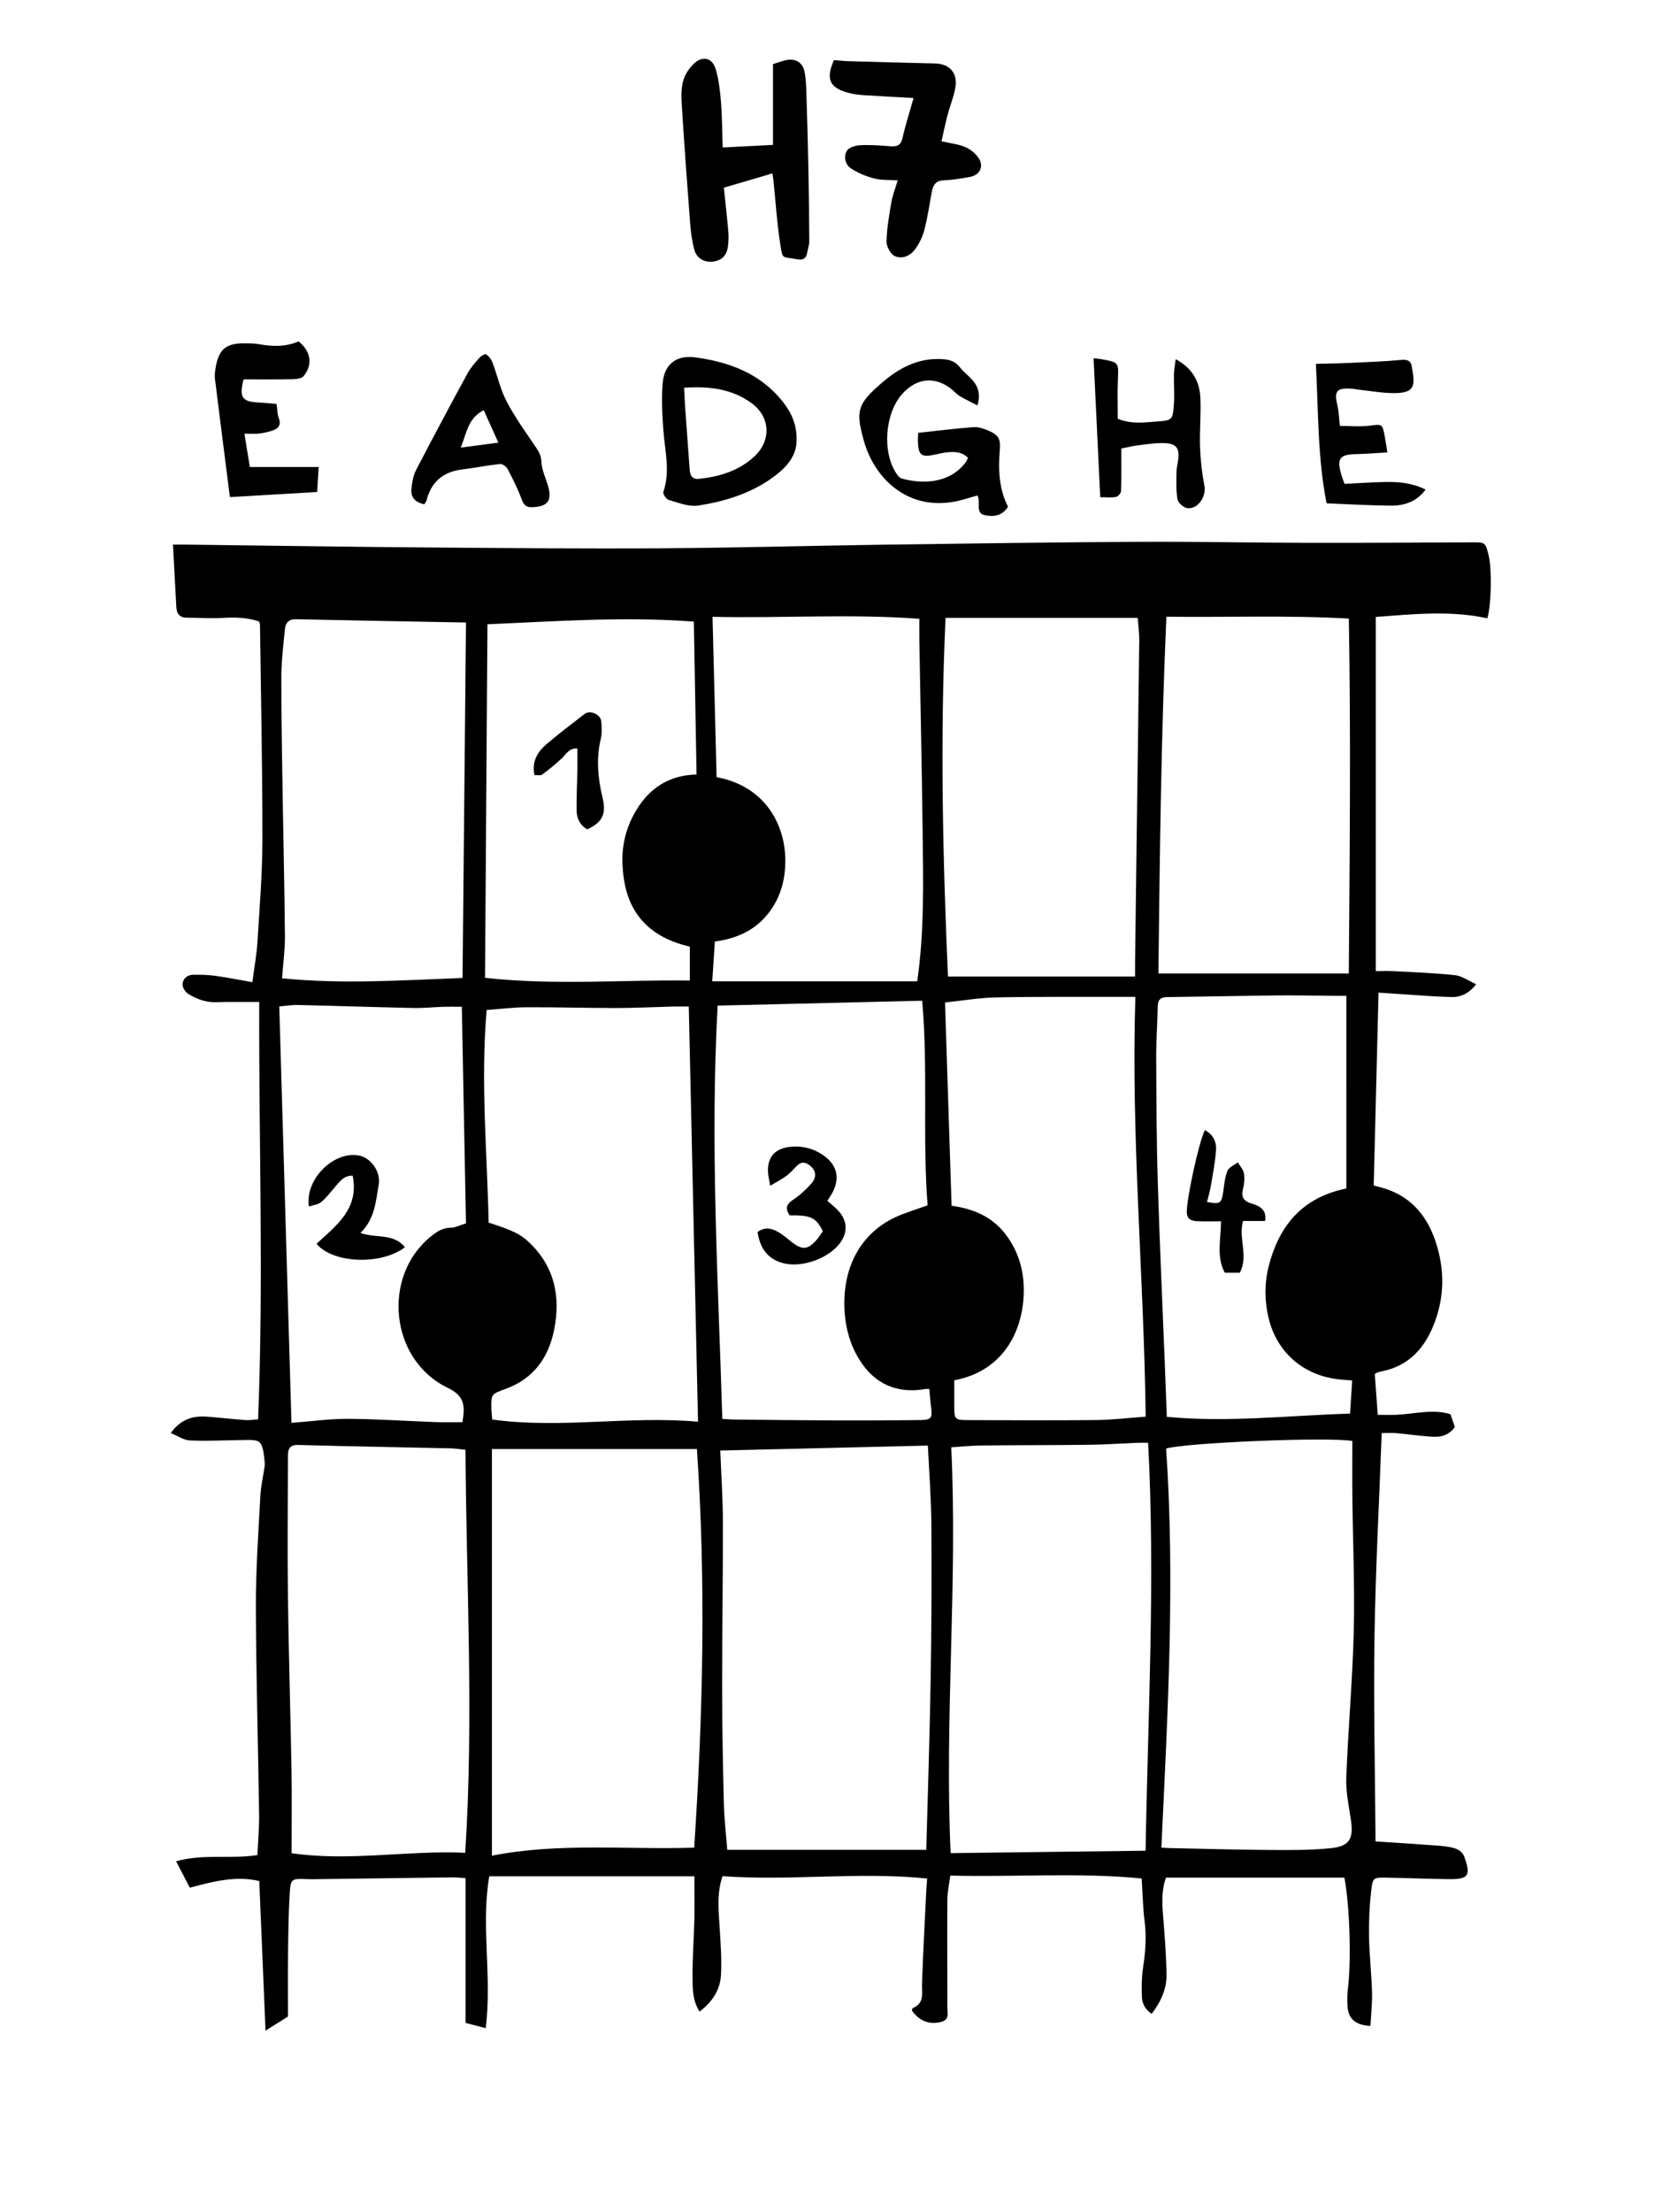 <?xml version="1.0" encoding="iso-8859-1"?>
<!-- Generator: Adobe Illustrator 16.0.0, SVG Export Plug-In . SVG Version: 6.00 Build 0)  -->
<!DOCTYPE svg PUBLIC "-//W3C//DTD SVG 1.1//EN" "http://www.w3.org/Graphics/SVG/1.1/DTD/svg11.dtd">
<svg version="1.1" xmlns="http://www.w3.org/2000/svg" xmlns:xlink="http://www.w3.org/1999/xlink" x="0px" y="0px"
	 width="176.305px" height="235.5px" viewBox="0 0 176.305 235.5" style="enable-background:new 0 0 176.305 235.5;"
	 xml:space="preserve">
<g id="H7">
	<g id="H7_1_">
		<path style="fill:none;" d="M176.305,235.5c-58.768,0-117.536,0-176.304,0C0,155.377,0,75.253,0-4.87
			c58.768,0,117.535,0,176.303,0C176.303,75.253,176.303,155.377,176.305,235.5z M146.854,105.668
			c0.791,0.051,1.342,0.089,1.893,0.124c1.957,0.123,3.91,0.296,5.867,0.347c0.973,0.026,1.859-0.354,2.643-1.366
			c-0.818-0.366-1.504-0.881-2.236-0.96c-2.182-0.238-4.383-0.313-6.576-0.433c-0.654-0.036-1.311-0.005-1.881-0.005
			c0-12.702,0-25.167,0-37.699c3.967-0.301,7.943-0.713,11.885,0.144c0.432-1.476,0.49-5.279,0.139-6.689
			c-0.352-1.42-0.352-1.402-1.863-1.396c-5.857,0.026-11.715,0.064-17.57,0.052c-5.898-0.012-11.799-0.141-17.697-0.109
			c-9.027,0.049-18.057,0.175-27.084,0.301c-7.943,0.11-15.885,0.338-23.828,0.386c-8.505,0.051-17.013-0.021-25.52-0.09
			c-8.426-0.068-16.852-0.198-25.277-0.301c-0.38-0.004-0.759,0-1.32,0c0.125,2.359,0.235,4.514,0.357,6.668
			c0.039,0.688,0.352,1.113,1.115,1.113c1.277,0,2.559,0.1,3.83,0.023c1.335-0.08,2.631-0.045,3.888,0.388
			c0.036,0.173,0.08,0.289,0.082,0.406c0.097,7.583,0.262,15.167,0.255,22.751c-0.003,3.645-0.301,7.291-0.526,10.933
			c-0.085,1.381-0.343,2.752-0.544,4.3c-1.407-0.247-2.655-0.5-3.914-0.672c-0.788-0.107-1.593-0.129-2.39-0.118
			c-0.638,0.008-1.111,0.419-1.129,1.03c-0.011,0.339,0.3,0.823,0.606,1.009c0.603,0.364,1.284,0.673,1.971,0.803
			c0.735,0.14,1.516,0.051,2.276,0.054c1.028,0.004,2.055,0.001,3.309,0.001c-0.043,14.929,0.477,29.635-0.118,44.428
			c-0.547,0.036-0.942,0.11-1.328,0.081c-1.359-0.103-2.714-0.254-4.072-0.361c-1.517-0.121-2.837,0.243-3.903,1.744
			c0.749,0.301,1.385,0.756,2.04,0.785c1.831,0.079,3.668-0.019,5.503-0.043c1.934-0.025,2.223-0.168,2.451,2.248
			c0.019,0.199,0.026,0.405-0.002,0.602c-0.147,1.029-0.394,2.054-0.448,3.088c-0.203,3.925-0.489,7.854-0.478,11.781
			c0.021,7.381,0.241,14.762,0.344,22.144c0.02,1.43-0.116,2.86-0.182,4.32c-2.89,0.443-5.769-0.166-8.659,0.661
			c0.503,0.966,0.956,1.838,1.46,2.809c2.444-0.646,4.881-1.305,7.398-0.71c0.221,5.273,0.438,10.467,0.667,15.924
			c0.958-0.598,1.741-1.089,2.392-1.495c0-2.337-0.021-4.501,0.006-6.664c0.027-2.126,0.049-4.253,0.175-6.375
			c0.097-1.636,0.202-1.66,1.778-1.594c0.36,0.017,0.723,0.013,1.083,0.008c4.814-0.066,9.627-0.136,14.441-0.195
			c0.464-0.006,0.93,0.053,1.436,0.083c0,5.194,0,10.243,0,15.405c0.703,0.188,1.364,0.364,2.142,0.571
			c0.701-5.502-0.526-10.848,0.381-16.172c7.26,0,14.493,0,21.857,0c0,1.588,0.028,3.105-0.007,4.62
			c-0.048,2.046-0.213,4.09-0.196,6.134c0.009,1.205-0.003,2.468,0.748,3.65c1.351-1.027,2.191-2.288,2.281-3.877
			c0.088-1.554-0.023-3.122-0.112-4.678c-0.112-1.947-0.389-3.896,0.277-5.863c7.283,0.528,14.523-0.492,21.804,0.252
			c-0.038,0.491-0.075,0.847-0.092,1.204c-0.161,3.322-0.347,6.644-0.458,9.968c-0.034,1.018,0.293,2.103-0.992,2.624
			c-0.045,0.017-0.046,0.143-0.082,0.269c0.736,1.001,1.681,1.506,2.984,1.227c0.545-0.117,0.857-0.337,0.816-0.957
			c-0.047-0.68-0.023-1.365-0.025-2.046c-0.005-3.368-0.028-6.737,0.002-10.105c0.008-0.818,0.199-1.638,0.312-2.499
			c6.893,0.183,13.652-0.354,20.381,0.311c0.105,1.603,0.133,3.088,0.316,4.556c0.209,1.655,0.09,3.27-0.162,4.907
			c-0.156,1.02-0.164,2.073-0.129,3.108c0.025,0.723,0.34,1.376,1.041,1.838c0.992-1.293,1.623-2.679,1.588-4.248
			c-0.045-2.08-0.201-4.16-0.373-6.236c-0.115-1.408-0.154-2.788,0.318-4.015c6.408,0,12.723,0,18.996,0
			c0.582,2.952,0.742,8.906,0.379,11.801c-0.074,0.593-0.072,1.203-0.047,1.802c0.059,1.397,0.812,2.099,2.445,2.179
			c0.062-1.189,0.203-2.382,0.17-3.572c-0.055-2.004-0.289-4.003-0.32-6.007c-0.025-1.637,0.053-3.287,0.246-4.912
			c0.154-1.29,0.264-1.309,1.537-1.29c2.205,0.032,4.41,0.132,6.615,0.159c2.219,0.029,2.488-0.343,1.736-2.425
			c-0.121-0.341-0.523-0.691-0.875-0.812c-0.594-0.206-1.248-0.279-1.883-0.327c-2.229-0.17-4.461-0.306-6.682-0.452
			c-0.049-7.33-0.221-14.533-0.111-21.732c0.109-7.197,0.498-14.392,0.77-21.735c0.455,0,1.006-0.038,1.553,0.007
			c1.314,0.113,2.623,0.316,3.939,0.384c0.904,0.046,1.742-0.229,2.297-1.04c-0.158-0.462-0.311-0.9-0.469-1.364
			c-1.891-0.573-3.793-0.032-5.701,0.064c-0.689,0.034-1.385,0.005-2.041,0.005c-0.119-1.597-0.219-2.985-0.318-4.346
			c0.127-0.072,0.189-0.12,0.26-0.145c0.15-0.053,0.305-0.104,0.461-0.135c2.738-0.531,4.443-2.285,5.475-4.752
			c1.275-3.052,1.299-6.176,0.209-9.277c-0.957-2.721-2.723-4.693-5.59-5.51c-0.258-0.073-0.518-0.139-0.928-0.247
			C146.512,119.396,146.68,112.63,146.854,105.668z M82.277,23.46c0.067,0.413,0.101,0.566,0.116,0.723
			c0.233,2.27,0.373,4.555,0.727,6.806c0.265,1.69,0.148,1.307,1.855,1.62c0.558,0.102,0.934-0.104,1.019-0.723
			c0.055-0.395,0.221-0.784,0.219-1.176c-0.012-2.561-0.044-5.121-0.095-7.681c-0.053-2.681-0.125-5.362-0.211-8.042
			c-0.025-0.797-0.046-1.609-0.21-2.384c-0.2-0.954-0.95-1.392-1.898-1.211c-0.462,0.088-0.907,0.268-1.453,0.435
			c0,2.91,0,5.779,0,8.598c-1.82,0.094-3.521,0.181-5.36,0.275c-0.058-1.711-0.056-3.274-0.181-4.828
			c-0.096-1.188-0.228-2.401-0.57-3.535c-0.361-1.201-1.424-1.427-2.333-0.543c-0.496,0.481-0.936,1.136-1.117,1.79
			c-0.217,0.787-0.217,1.663-0.164,2.492c0.27,4.241,0.573,8.479,0.9,12.717c0.072,0.953,0.202,1.918,0.456,2.836
			c0.245,0.885,1.109,1.336,1.976,1.224c0.897-0.115,1.439-0.606,1.581-1.548c0.083-0.55,0.098-1.122,0.05-1.676
			c-0.131-1.541-0.31-3.077-0.473-4.651C78.887,24.456,80.526,23.975,82.277,23.46z M95.629,24.204
			c-0.264,0.893-0.549,1.603-0.676,2.341c-0.236,1.37-0.476,2.754-0.514,4.137c-0.014,0.531,0.395,1.33,0.84,1.557
			c0.748,0.384,1.637,0.038,2.147-0.628c0.474-0.617,0.845-1.372,1.043-2.124c0.354-1.351,0.544-2.746,0.808-4.122
			c0.133-0.686,0.43-1.133,1.252-1.167c0.953-0.041,1.909-0.197,2.852-0.375c0.936-0.177,1.418-1.023,0.95-1.855
			c-0.305-0.542-0.886-1.035-1.46-1.292c-0.739-0.332-1.594-0.408-2.574-0.634c0.215-0.945,0.402-1.874,0.643-2.788
			c0.254-0.965,0.646-1.901,0.824-2.878c0.291-1.603-0.586-2.583-2.178-2.62c-3.048-0.07-6.094-0.153-9.141-0.239
			c-0.549-0.015-1.094-0.079-1.607-0.117c-0.89,2.016-0.474,2.943,1.51,3.474c0.499,0.134,1.021,0.216,1.536,0.25
			c1.751,0.118,3.504,0.203,5.438,0.312c-0.42,1.488-0.861,2.854-1.178,4.249c-0.176,0.773-0.563,0.945-1.271,0.889
			c-1.078-0.084-2.166-0.167-3.242-0.113c-0.498,0.024-1.205,0.238-1.422,0.602c-0.355,0.6-0.174,1.45,0.416,1.848
			c0.735,0.496,1.607,0.852,2.471,1.083C93.848,24.193,94.669,24.135,95.629,24.204z M97.82,46.076
			c-0.025,0.433-0.047,0.592-0.043,0.749c0.032,1.664,0.328,1.903,1.908,1.553c0.352-0.078,0.703-0.166,1.061-0.209
			c0.842-0.101,1.672-0.129,2.383,0.581c-0.105,0.185-0.186,0.366-0.301,0.517c-1.735,2.26-4.672,2.271-6.801,1.664
			c-0.199-0.057-0.377-0.288-0.507-0.478c-1.581-2.312-1.271-6.476,0.626-8.558c1.554-1.707,3.551-1.857,5.296-0.399
			c0.276,0.232,0.524,0.512,0.83,0.692c0.585,0.344,1.203,0.633,1.854,0.969c0.37-1.264,0.041-2.116-0.681-2.854
			c-0.392-0.4-0.845-0.752-1.182-1.194c-0.456-0.598-1.03-0.812-1.752-0.869c-2.634-0.208-4.741,0.919-6.642,2.573
			c-2.525,2.2-2.744,2.914-1.842,6.126c1.098,3.917,4.574,7.417,9.678,6.456c0.816-0.153,1.607-0.431,2.41-0.652
			c0.412,0.689-0.275,1.86,0.773,2.093c0.859,0.191,1.867,0.138,2.494-0.9c-0.976-1.885-1.046-3.947-0.877-6.044
			c0.094-1.175-0.121-1.58-1.21-2.049c-0.501-0.216-1.084-0.41-1.612-0.371C101.742,45.617,99.806,45.863,97.82,46.076z
			 M84.857,46.915c0.052-1.687-0.546-2.987-1.457-4.137c-2.392-3.022-5.721-4.258-9.392-4.74c-1.915-0.251-3.218,0.713-3.402,2.663
			c-0.156,1.657-0.059,3.35,0.056,5.017c0.153,2.22,0.766,4.425,0.003,6.658c-0.07,0.205,0.314,0.775,0.579,0.849
			c1.029,0.288,2.14,0.746,3.136,0.592c2.979-0.458,5.851-1.361,8.289-3.25C83.909,49.607,84.851,48.435,84.857,46.915z
			 M25.947,40.385c1.735,0,3.445,0.021,5.155-0.015c0.427-0.009,1.024-0.061,1.246-0.334c1.004-1.233,0.771-2.633-0.536-3.696
			c-1.344,0.591-2.763,0.565-4.207,0.302c-0.47-0.086-0.958-0.085-1.439-0.094c-2.098-0.042-2.883,0.618-3.214,2.707
			c-0.056,0.354-0.097,0.727-0.053,1.079c0.521,4.189,1.059,8.376,1.594,12.582c3.151-0.183,6.146-0.358,9.297-0.542
			c0.054-0.905,0.107-1.796,0.159-2.661c-2.469,0-4.809,0-7.333,0c-0.171-1.046-0.365-2.232-0.579-3.548
			c0.665,0,1.103,0.035,1.533-0.01c0.436-0.045,0.871-0.143,1.293-0.266c0.689-0.202,1.152-0.533,0.833-1.394
			c-0.159-0.428-0.15-0.917-0.234-1.495c-0.643-0.052-1.313-0.123-1.985-0.158C25.796,42.753,25.465,42.303,25.947,40.385z
			 M45.21,53.682c0.113-0.202,0.197-0.298,0.225-0.408c0.502-1.979,1.773-3.05,3.795-3.3c1.348-0.167,2.682-0.438,4.032-0.581
			c0.254-0.026,0.67,0.267,0.804,0.522c0.557,1.059,1.102,2.134,1.514,3.253c0.219,0.598,0.477,0.84,1.101,0.823
			c1.71-0.048,2.188-0.731,1.658-2.407c-0.253-0.8-0.625-1.603-0.661-2.416c-0.029-0.665-0.274-1.092-0.615-1.593
			c-1.076-1.588-2.21-3.154-3.097-4.848c-0.676-1.292-0.987-2.771-1.507-4.15c-0.128-0.338-0.393-0.679-0.69-0.872
			c-0.114-0.073-0.554,0.214-0.742,0.428c-0.446,0.509-0.907,1.032-1.227,1.622c-1.853,3.411-3.688,6.833-5.475,10.278
			c-0.302,0.582-0.414,1.289-0.492,1.953C43.721,52.925,44.211,53.483,45.21,53.682z M119.447,47.746
			c0.729-0.14,1.271-0.28,1.822-0.343c0.949-0.109,1.91-0.275,2.857-0.227c1.188,0.06,1.525,0.559,1.396,1.701
			c-0.049,0.437-0.184,0.869-0.189,1.304c-0.014,0.99-0.066,1.998,0.1,2.964c0.066,0.378,0.637,0.891,1.035,0.948
			c1.131,0.163,2.059-1.248,1.838-2.378c-0.264-1.356-0.42-2.746-0.469-4.127c-0.061-1.76,0.121-3.53,0.033-5.288
			c-0.088-1.729-0.877-3.129-2.623-4.062c-0.076,0.608-0.18,1.105-0.189,1.604c-0.023,1.079,0.074,2.165-0.01,3.237
			c-0.127,1.653-0.172,1.677-1.854,1.796c-1.297,0.091-2.617,0.309-4.119-0.292c0-1.371-0.047-2.769,0.012-4.163
			c0.078-1.846,0.113-1.846-1.727-2.178c-0.252-0.045-0.51-0.067-0.863-0.112c0.238,4.975,0.471,9.843,0.709,14.8
			c0.666,0,1.188,0.065,1.68-0.029c0.219-0.043,0.529-0.4,0.537-0.623C119.471,50.768,119.447,49.255,119.447,47.746z M142.74,45.34
			c-0.098-0.844-0.113-1.529-0.27-2.18c-0.361-1.538-0.098-1.884,1.496-1.786c0.279,0.017,0.555,0.086,0.834,0.115
			c1.23,0.13,2.465,0.36,3.697,0.358c2.326-0.004,2.258-0.848,1.883-2.914c-0.098-0.539-0.484-0.676-1.09-0.621
			c-1.869,0.171-3.75,0.239-5.625,0.325c-1.143,0.053-2.285,0.063-3.486,0.094c0.271,5.095,0.178,10.021,1.141,14.847
			c2.34,0.092,4.58,0.233,6.822,0.25c1.424,0.011,2.74-0.391,3.725-1.71c-1.414-0.709-2.836-0.835-4.273-0.809
			c-1.469,0.028-2.938,0.129-4.363,0.197c-0.16-0.449-0.268-0.708-0.344-0.975c-0.498-1.742-0.174-2.159,1.598-2.19
			c1.09-0.021,2.18-0.12,3.312-0.187c-0.127-0.765-0.203-1.279-0.299-1.788c-0.238-1.273-0.279-1.218-1.584-1.053
			C144.865,45.446,143.789,45.34,142.74,45.34z"/>
		<path style="fill-rule:evenodd;clip-rule:evenodd;" d="M146.854,105.668c-0.174,6.961-0.342,13.727-0.514,20.532
			c0.41,0.108,0.67,0.174,0.928,0.247c2.867,0.816,4.633,2.789,5.59,5.51c1.09,3.102,1.066,6.226-0.209,9.277
			c-1.031,2.467-2.736,4.221-5.475,4.752c-0.156,0.03-0.311,0.082-0.461,0.135c-0.07,0.024-0.133,0.072-0.26,0.145
			c0.1,1.36,0.199,2.749,0.318,4.346c0.656,0,1.352,0.029,2.041-0.005c1.908-0.097,3.811-0.638,5.701-0.064
			c0.158,0.464,0.311,0.902,0.469,1.364c-0.555,0.811-1.393,1.086-2.297,1.04c-1.316-0.067-2.625-0.271-3.939-0.384
			c-0.547-0.045-1.098-0.007-1.553-0.007c-0.271,7.344-0.66,14.538-0.77,21.735c-0.109,7.199,0.062,14.402,0.111,21.732
			c2.221,0.146,4.453,0.282,6.682,0.452c0.635,0.048,1.289,0.121,1.883,0.327c0.352,0.12,0.754,0.471,0.875,0.812
			c0.752,2.082,0.482,2.454-1.736,2.425c-2.205-0.027-4.41-0.127-6.615-0.159c-1.273-0.019-1.383,0-1.537,1.29
			c-0.193,1.625-0.271,3.275-0.246,4.912c0.031,2.004,0.266,4.003,0.32,6.007c0.033,1.19-0.107,2.383-0.17,3.572
			c-1.633-0.08-2.387-0.781-2.445-2.179c-0.025-0.599-0.027-1.209,0.047-1.802c0.363-2.895,0.203-8.849-0.379-11.801
			c-6.273,0-12.588,0-18.996,0c-0.473,1.227-0.434,2.606-0.318,4.015c0.172,2.076,0.328,4.156,0.373,6.236
			c0.035,1.569-0.596,2.955-1.588,4.248c-0.701-0.462-1.016-1.115-1.041-1.838c-0.035-1.035-0.027-2.089,0.129-3.108
			c0.252-1.638,0.371-3.252,0.162-4.907c-0.184-1.468-0.211-2.953-0.316-4.556c-6.729-0.665-13.488-0.128-20.381-0.311
			c-0.113,0.861-0.305,1.681-0.312,2.499c-0.03,3.368-0.007,6.737-0.002,10.105c0.002,0.681-0.021,1.366,0.025,2.046
			c0.041,0.62-0.271,0.84-0.816,0.957c-1.304,0.279-2.248-0.226-2.984-1.227c0.036-0.126,0.037-0.252,0.082-0.269
			c1.285-0.521,0.958-1.606,0.992-2.624c0.111-3.324,0.297-6.646,0.458-9.968c0.017-0.357,0.054-0.713,0.092-1.204
			c-7.28-0.744-14.521,0.276-21.804-0.252c-0.667,1.968-0.39,3.916-0.277,5.863c0.089,1.556,0.201,3.124,0.112,4.678
			c-0.09,1.589-0.93,2.85-2.281,3.877c-0.751-1.183-0.739-2.445-0.748-3.65c-0.017-2.044,0.148-4.088,0.196-6.134
			c0.035-1.515,0.007-3.032,0.007-4.62c-7.364,0-14.597,0-21.857,0c-0.907,5.324,0.32,10.67-0.381,16.172
			c-0.778-0.207-1.438-0.384-2.142-0.571c0-5.162,0-10.211,0-15.405c-0.505-0.03-0.971-0.089-1.436-0.083
			c-4.814,0.06-9.627,0.129-14.441,0.195c-0.36,0.005-0.723,0.009-1.083-0.008c-1.577-0.066-1.681-0.042-1.778,1.594
			c-0.126,2.122-0.147,4.249-0.175,6.375c-0.027,2.163-0.006,4.327-0.006,6.664c-0.651,0.406-1.434,0.897-2.392,1.495
			c-0.229-5.457-0.446-10.65-0.667-15.924c-2.517-0.595-4.954,0.063-7.398,0.71c-0.504-0.971-0.958-1.843-1.46-2.809
			c2.891-0.827,5.769-0.218,8.659-0.661c0.065-1.46,0.202-2.891,0.182-4.32c-0.103-7.382-0.323-14.763-0.344-22.144
			c-0.012-3.928,0.275-7.856,0.478-11.781c0.054-1.034,0.301-2.059,0.448-3.088c0.028-0.196,0.021-0.402,0.002-0.602
			c-0.228-2.416-0.518-2.273-2.451-2.248c-1.835,0.024-3.673,0.122-5.503,0.043c-0.655-0.029-1.291-0.484-2.04-0.785
			c1.066-1.501,2.386-1.865,3.903-1.744c1.358,0.107,2.713,0.259,4.072,0.361c0.386,0.029,0.781-0.045,1.328-0.081
			c0.595-14.793,0.074-29.499,0.118-44.428c-1.253,0-2.281,0.003-3.309-0.001c-0.76-0.003-1.541,0.085-2.276-0.054
			c-0.687-0.13-1.368-0.439-1.971-0.803c-0.307-0.186-0.617-0.67-0.606-1.009c0.018-0.611,0.491-1.022,1.129-1.03
			c0.797-0.012,1.603,0.01,2.39,0.118c1.259,0.172,2.507,0.426,3.914,0.672c0.201-1.548,0.459-2.918,0.544-4.3
			c0.225-3.642,0.523-7.288,0.526-10.933c0.007-7.584-0.158-15.167-0.255-22.751c-0.001-0.117-0.045-0.233-0.082-0.406
			c-1.257-0.433-2.553-0.468-3.888-0.388c-1.271,0.077-2.553-0.023-3.83-0.023c-0.763,0-1.076-0.425-1.115-1.113
			c-0.122-2.154-0.232-4.309-0.357-6.668c0.562,0,0.94-0.004,1.32,0c8.425,0.103,16.851,0.232,25.277,0.301
			c8.507,0.068,17.014,0.141,25.52,0.09c7.943-0.047,15.885-0.275,23.828-0.386c9.027-0.126,18.057-0.252,27.084-0.301
			c5.898-0.032,11.799,0.097,17.697,0.109c5.855,0.013,11.713-0.026,17.57-0.052c1.512-0.007,1.512-0.024,1.863,1.396
			c0.352,1.41,0.293,5.213-0.139,6.689c-3.941-0.856-7.918-0.444-11.885-0.144c0,12.532,0,24.997,0,37.699
			c0.57,0,1.227-0.031,1.881,0.005c2.193,0.119,4.395,0.194,6.576,0.433c0.732,0.079,1.418,0.595,2.236,0.96
			c-0.783,1.012-1.67,1.392-2.643,1.366c-1.957-0.051-3.91-0.224-5.867-0.347C148.195,105.757,147.645,105.72,146.854,105.668z
			 M98.674,196.922c0.162-6.119,0.368-12.125,0.467-18.133c0.092-5.494,0.116-10.99,0.078-16.485
			c-0.02-2.794-0.242-5.587-0.375-8.418c-7.472,0.179-14.785,0.353-22.115,0.527c0.101,2.585,0.276,5.103,0.281,7.623
			c0.013,5.894-0.088,11.789-0.082,17.685c0.004,4.089,0.08,8.18,0.182,12.268c0.041,1.633,0.237,3.262,0.366,4.934
			C84.601,196.922,91.607,196.922,98.674,196.922z M52.403,154.254c0,14.493,0,28.798,0,43.288
			c7.183-1.41,14.363-0.622,21.547-0.854c0.949-14.256,1.258-28.382,0.29-42.434C66.905,154.254,59.739,154.254,52.403,154.254z
			 M122.309,153.586c-0.43,0-0.742-0.012-1.055,0.002c-1.723,0.07-3.443,0.189-5.166,0.211c-3.852,0.048-7.703,0.035-11.554,0.076
			c-1.056,0.012-2.11,0.127-3.2,0.196c0.694,14.486-0.725,28.781-0.064,43.2c6.999-0.086,13.867-0.17,20.766-0.255
			C122.289,182.453,123.074,168.115,122.309,153.586z M52.439,151.111c7.302,1.01,14.494-0.424,21.92,0.234
			c-0.33-14.835-0.656-29.49-0.984-44.197c-0.654,0-1.21-0.012-1.766,0.002c-1.963,0.051-3.925,0.155-5.889,0.156
			c-3.208,0.002-6.417-0.095-9.625-0.081c-1.42,0.007-2.838,0.188-4.253,0.289c-0.656,7.704,0.057,15.181,0.212,22.635
			c2.622,0.849,3.399,1.23,4.344,2.136c2.688,2.572,3.334,5.756,2.635,9.266c-0.594,2.977-2.197,5.216-5.151,6.293
			c-1.562,0.569-1.572,0.551-1.534,2.201C52.358,150.358,52.401,150.672,52.439,151.111z M144.062,153.395
			c-2.584-0.454-17.82,0.191-19.836,0.807c0.963,14.133,0.166,28.289-0.508,42.48c0.402,0.024,0.596,0.045,0.793,0.049
			c3.568,0.073,7.137,0.18,10.705,0.203c2.201,0.015,4.414,0.032,6.596-0.195c1.971-0.208,2.389-1.018,2.1-2.99
			c-0.219-1.501-0.553-3.021-0.494-4.52c0.197-5.207,0.67-10.405,0.797-15.612c0.115-4.729-0.098-9.464-0.148-14.196
			C144.043,157.42,144.062,155.421,144.062,153.395z M31.062,197.279c6.237,0.898,12.36-0.327,18.496-0.046
			c0.926-14.402,0.112-28.622,0.03-42.896c-0.579-0.06-1.089-0.146-1.601-0.157c-5.412-0.121-10.826-0.211-16.237-0.361
			c-0.95-0.025-1.074,0.492-1.076,1.186c-0.011,4.973-0.064,9.945-0.001,14.918c0.078,6.173,0.273,12.344,0.38,18.518
			C31.103,191.322,31.062,194.207,31.062,197.279z M98.996,147.862c-0.16,0-0.283-0.019-0.4,0.003
			c-3.056,0.532-5.46-0.547-7.062-3.148c-0.947-1.537-1.426-3.211-1.553-4.996c-0.336-4.74,1.707-8.783,6.15-10.462
			c0.85-0.321,1.715-0.606,2.684-0.948c-0.555-7.239,0.064-14.495-0.575-21.782c-7.342,0.176-14.568,0.348-21.791,0.521
			c-0.813,14.815,0.064,29.372,0.497,43.994c0.504,0.03,0.857,0.066,1.208,0.07c3.609,0.035,7.218,0.08,10.828,0.094
			c3.008,0.01,6.017-0.002,9.024-0.038c1.208-0.015,1.335-0.214,1.184-1.352C99.105,149.196,99.064,148.57,98.996,147.862z
			 M101.656,146.938c0,0.988-0.005,1.906,0.002,2.824c0.01,1.293,0.078,1.404,1.339,1.41c4.606,0.02,9.216,0.043,13.821-0.006
			c1.711-0.018,3.42-0.229,5.23-0.358c-0.186-14.957-1.578-29.778-1.098-44.69c-0.891,0-1.637-0.001-2.383,0
			c-4.172,0.012-8.344-0.029-12.512,0.061c-1.775,0.038-3.545,0.346-5.383,0.54c0.236,7.347,0.467,14.459,0.699,21.636
			c2.32,0.32,4.339,1.161,5.785,3.083c1.441,1.914,1.997,4.096,1.896,6.435C108.898,141.557,107.027,145.916,101.656,146.938z
			 M120.916,103.956c0-0.624-0.004-1.058,0.002-1.492c0.051-4.091,0.1-8.181,0.156-12.272c0.096-7.338,0.205-14.677,0.289-22.017
			c0.01-0.817-0.109-1.635-0.164-2.401c-6.926,0-13.675,0-20.471,0c-0.592,12.79-0.299,25.488,0.258,38.181
			C107.633,103.956,114.227,103.956,120.916,103.956z M143.686,103.631c0.096-12.716,0.223-25.178,0.004-37.782
			c-6.551-0.372-12.949-0.116-19.436-0.2c-0.566,12.781-0.709,25.424-0.85,37.982C130.254,103.631,136.902,103.631,143.686,103.631z
			 M75.874,104.462c7.381,0,14.606,0,21.839,0c0.76-5.304,0.641-10.6,0.574-15.891c-0.084-6.777-0.232-13.553-0.349-20.329
			c-0.013-0.751-0.001-1.502-0.001-2.37c-7.375-0.547-14.685-0.041-22.032-0.211c0.147,5.801,0.29,11.43,0.434,17.07
			c5.157,0.951,7.316,5.04,7.321,8.879c0.003,2.055-0.51,3.958-1.8,5.606c-1.44,1.84-3.404,2.708-5.707,3.011
			C76.064,101.589,75.978,102.897,75.874,104.462z M49.642,66.267c-6.172-0.114-12.143-0.216-18.114-0.346
			c-0.79-0.017-1.113,0.409-1.177,1.062c-0.163,1.673-0.374,3.352-0.377,5.029c-0.009,4.29,0.075,8.579,0.14,12.869
			c0.075,4.931,0.2,9.861,0.238,14.792c0.012,1.465-0.195,2.932-0.307,4.47c6.464,0.651,12.844,0.202,19.23-0.035
			C49.398,91.402,49.52,78.859,49.642,66.267z M143.426,106.007c-0.67,0-1.104,0.002-1.535,0c-1.965-0.015-3.932-0.061-5.895-0.04
			c-3.887,0.042-7.771,0.129-11.656,0.176c-0.711,0.009-1,0.285-1.01,1.003c-0.029,1.803-0.17,3.605-0.162,5.407
			c0.021,4.45,0.033,8.902,0.17,13.349c0.193,6.411,0.494,12.817,0.746,19.227c0.074,1.872,0.141,3.743,0.215,5.698
			c6.51,0.618,12.922-0.141,19.521-0.346c0.076-1.202,0.148-2.324,0.225-3.523c-0.562-0.047-0.912-0.074-1.264-0.107
			c-3.873-0.367-6.77-2.854-7.648-6.576c-0.432-1.826-0.438-3.674,0.02-5.48c1.037-4.095,3.344-7.049,7.623-8.127
			c0.256-0.064,0.512-0.129,0.65-0.163C143.426,119.667,143.426,112.938,143.426,106.007z M51.669,104.094
			c7.428,0.812,14.572,0.194,21.818,0.29c0-1.334,0-2.473,0-3.611c-5.809-1.345-7.062-5.315-7.18-8.915
			c-0.072-2.19,0.538-4.278,1.805-6.123c1.452-2.113,3.474-3.233,6.092-3.285c-0.098-5.511-0.193-10.865-0.289-16.278
			c-7.363-0.562-14.58-0.034-21.988,0.281C51.842,79.05,51.756,91.506,51.669,104.094z M49.64,130.229
			c-0.148-7.725-0.295-15.367-0.443-23.057c-0.811,0-1.403-0.016-1.995,0.004c-1.041,0.035-2.084,0.15-3.124,0.128
			c-4.128-0.089-8.255-0.226-12.384-0.323c-0.58-0.014-1.162,0.09-1.943,0.157c0.435,14.861,0.866,29.593,1.298,44.33
			c2.112-0.16,4.069-0.438,6.025-0.429c3.125,0.017,6.249,0.234,9.373,0.347c0.94,0.034,1.883,0.006,2.818,0.006
			c0.046-0.342,0.069-0.499,0.088-0.655c0.165-1.402-0.125-2.262-1.667-3.005c-6.173-2.97-7.054-11.918-1.733-16.149
			c0.601-0.479,1.2-0.878,2.041-0.887C48.522,130.689,49.047,130.407,49.64,130.229z"/>
		<path style="fill-rule:evenodd;clip-rule:evenodd;" d="M82.277,18.46c-1.751,0.515-3.39,0.996-5.166,1.517
			c0.164,1.574,0.342,3.11,0.473,4.651c0.048,0.554,0.032,1.126-0.05,1.676c-0.142,0.942-0.684,1.433-1.581,1.548
			c-0.867,0.112-1.731-0.338-1.976-1.224c-0.253-0.917-0.383-1.883-0.456-2.836c-0.327-4.237-0.63-8.476-0.9-12.717
			c-0.053-0.829-0.053-1.705,0.164-2.492c0.181-0.654,0.621-1.309,1.117-1.79c0.909-0.884,1.972-0.658,2.333,0.543
			c0.342,1.134,0.474,2.347,0.57,3.535c0.125,1.553,0.123,3.117,0.181,4.828c1.838-0.094,3.54-0.182,5.36-0.275
			c0-2.819,0-5.688,0-8.598c0.545-0.167,0.991-0.347,1.453-0.435c0.949-0.181,1.698,0.257,1.898,1.211
			c0.164,0.774,0.185,1.586,0.21,2.384c0.085,2.68,0.158,5.361,0.211,8.042c0.051,2.56,0.083,5.121,0.095,7.681
			c0.002,0.392-0.165,0.782-0.219,1.176c-0.085,0.618-0.46,0.825-1.019,0.723c-1.707-0.313-1.59,0.07-1.855-1.62
			c-0.354-2.251-0.493-4.536-0.727-6.806C82.377,19.026,82.344,18.873,82.277,18.46z"/>
		<path style="fill-rule:evenodd;clip-rule:evenodd;" d="M95.629,19.204c-0.96-0.068-1.781-0.011-2.533-0.212
			c-0.863-0.231-1.735-0.586-2.471-1.083c-0.59-0.397-0.771-1.248-0.416-1.848c0.217-0.364,0.924-0.578,1.422-0.602
			c1.076-0.054,2.164,0.028,3.242,0.113c0.708,0.056,1.096-0.116,1.271-0.889c0.316-1.395,0.758-2.761,1.178-4.249
			c-1.935-0.108-3.688-0.194-5.438-0.312c-0.516-0.034-1.037-0.116-1.536-0.25c-1.984-0.531-2.4-1.458-1.51-3.474
			c0.514,0.039,1.059,0.102,1.607,0.117c3.047,0.086,6.093,0.169,9.141,0.239c1.592,0.037,2.469,1.017,2.178,2.62
			c-0.178,0.978-0.57,1.913-0.824,2.878c-0.24,0.914-0.428,1.843-0.643,2.788c0.98,0.227,1.835,0.302,2.574,0.634
			c0.574,0.257,1.155,0.75,1.46,1.292c0.468,0.832-0.015,1.678-0.95,1.855c-0.942,0.178-1.898,0.335-2.852,0.375
			c-0.822,0.035-1.119,0.481-1.252,1.167c-0.264,1.375-0.453,2.771-0.808,4.122c-0.198,0.752-0.569,1.507-1.043,2.124
			c-0.511,0.666-1.399,1.012-2.147,0.628c-0.445-0.228-0.854-1.026-0.84-1.557c0.038-1.383,0.277-2.767,0.514-4.137
			C95.08,20.807,95.365,20.096,95.629,19.204z"/>
		<path style="fill-rule:evenodd;clip-rule:evenodd;" d="M97.82,46.076c1.985-0.213,3.922-0.459,5.865-0.604
			c0.528-0.04,1.111,0.155,1.612,0.371c1.089,0.469,1.304,0.874,1.21,2.049c-0.169,2.098-0.099,4.159,0.877,6.044
			c-0.627,1.039-1.635,1.091-2.494,0.9c-1.049-0.233-0.361-1.404-0.773-2.093c-0.803,0.221-1.594,0.499-2.41,0.652
			c-5.104,0.961-8.58-2.54-9.678-6.456c-0.902-3.213-0.684-3.927,1.842-6.126c1.9-1.654,4.008-2.781,6.642-2.573
			c0.722,0.057,1.296,0.271,1.752,0.869c0.337,0.441,0.79,0.793,1.182,1.194c0.722,0.738,1.051,1.589,0.681,2.854
			c-0.651-0.336-1.27-0.625-1.854-0.969c-0.306-0.181-0.554-0.46-0.83-0.692c-1.745-1.458-3.742-1.307-5.296,0.399
			c-1.896,2.082-2.207,6.246-0.626,8.558c0.13,0.189,0.308,0.42,0.507,0.478c2.129,0.608,5.065,0.597,6.801-1.664
			c0.115-0.151,0.195-0.332,0.301-0.517c-0.711-0.709-1.541-0.682-2.383-0.581c-0.357,0.044-0.709,0.131-1.061,0.209
			c-1.58,0.35-1.876,0.111-1.908-1.553C97.773,46.668,97.795,46.509,97.82,46.076z"/>
		<path style="fill-rule:evenodd;clip-rule:evenodd;" d="M84.857,46.915c-0.006,1.52-0.949,2.692-2.188,3.652
			c-2.438,1.889-5.309,2.792-8.289,3.25c-0.996,0.154-2.107-0.304-3.136-0.592c-0.265-0.074-0.649-0.644-0.579-0.849
			c0.763-2.233,0.149-4.438-0.003-6.658c-0.115-1.667-0.212-3.36-0.056-5.017c0.184-1.95,1.487-2.914,3.402-2.663
			c3.67,0.481,7,1.717,9.392,4.74C84.311,43.928,84.91,45.229,84.857,46.915z M72.878,41.279c0.043,0.823,0.065,1.459,0.11,2.093
			c0.156,2.193,0.322,4.386,0.479,6.579c0.046,0.631,0.234,1.107,1.002,1.024c2.189-0.236,4.237-0.847,5.891-2.383
			c1.825-1.694,1.717-4.212-0.308-5.684C77.949,41.38,75.521,41.092,72.878,41.279z"/>
		<path style="fill-rule:evenodd;clip-rule:evenodd;" d="M25.947,40.385c-0.482,1.918-0.151,2.369,1.529,2.457
			c0.672,0.036,1.342,0.106,1.985,0.158c0.084,0.579,0.075,1.067,0.234,1.495c0.32,0.861-0.143,1.192-0.833,1.394
			c-0.422,0.123-0.857,0.22-1.293,0.266c-0.43,0.045-0.868,0.01-1.533,0.01c0.214,1.316,0.408,2.502,0.579,3.548
			c2.524,0,4.865,0,7.333,0c-0.051,0.865-0.104,1.756-0.159,2.661c-3.152,0.184-6.146,0.358-9.297,0.542
			c-0.535-4.206-1.073-8.393-1.594-12.582c-0.043-0.353-0.003-0.725,0.053-1.079c0.331-2.089,1.116-2.749,3.214-2.707
			c0.48,0.009,0.969,0.008,1.439,0.094c1.444,0.263,2.863,0.289,4.207-0.302c1.307,1.062,1.54,2.462,0.536,3.696
			c-0.222,0.273-0.819,0.326-1.246,0.334C29.392,40.405,27.682,40.385,25.947,40.385z"/>
		<path style="fill-rule:evenodd;clip-rule:evenodd;" d="M45.21,53.682c-0.999-0.199-1.489-0.756-1.377-1.695
			c0.079-0.664,0.19-1.371,0.492-1.953c1.787-3.445,3.622-6.867,5.475-10.278c0.32-0.59,0.781-1.112,1.227-1.622
			c0.188-0.214,0.627-0.501,0.742-0.428c0.297,0.193,0.562,0.533,0.69,0.872c0.52,1.379,0.832,2.858,1.507,4.15
			c0.886,1.693,2.021,3.259,3.097,4.848c0.34,0.501,0.586,0.929,0.615,1.593c0.036,0.813,0.408,1.616,0.661,2.416
			c0.529,1.676,0.052,2.359-1.658,2.407c-0.624,0.017-0.881-0.225-1.101-0.823c-0.412-1.12-0.957-2.195-1.514-3.253
			c-0.134-0.255-0.55-0.549-0.804-0.522c-1.35,0.143-2.684,0.415-4.032,0.581c-2.021,0.25-3.293,1.321-3.795,3.3
			C45.407,53.384,45.323,53.48,45.21,53.682z M53.09,47.119c-0.623-1.379-1.082-2.397-1.559-3.452
			c-1.729,0.882-1.825,2.487-2.447,3.985C50.415,47.476,51.597,47.318,53.09,47.119z"/>
		<path style="fill-rule:evenodd;clip-rule:evenodd;" d="M119.447,47.746c0,1.509,0.023,3.021-0.023,4.531
			c-0.008,0.223-0.318,0.58-0.537,0.623c-0.492,0.094-1.014,0.029-1.68,0.029c-0.238-4.957-0.471-9.825-0.709-14.8
			c0.354,0.045,0.611,0.067,0.863,0.112c1.84,0.333,1.805,0.333,1.727,2.178c-0.059,1.394-0.012,2.792-0.012,4.163
			c1.502,0.6,2.822,0.383,4.119,0.292c1.682-0.119,1.727-0.143,1.854-1.796c0.084-1.073-0.014-2.158,0.01-3.237
			c0.01-0.499,0.113-0.996,0.189-1.604c1.746,0.933,2.535,2.333,2.623,4.062c0.088,1.758-0.094,3.528-0.033,5.288
			c0.049,1.381,0.205,2.771,0.469,4.127c0.221,1.13-0.707,2.541-1.838,2.378c-0.398-0.057-0.969-0.57-1.035-0.948
			c-0.166-0.966-0.113-1.974-0.1-2.964c0.006-0.435,0.141-0.867,0.189-1.304c0.129-1.142-0.209-1.641-1.396-1.701
			c-0.947-0.048-1.908,0.118-2.857,0.227C120.719,47.466,120.176,47.606,119.447,47.746z"/>
		<path style="fill-rule:evenodd;clip-rule:evenodd;" d="M142.74,45.34c1.049,0,2.125,0.106,3.174-0.026
			c1.305-0.165,1.346-0.22,1.584,1.053c0.096,0.509,0.172,1.023,0.299,1.788c-1.133,0.066-2.223,0.166-3.312,0.187
			c-1.771,0.032-2.096,0.449-1.598,2.19c0.076,0.268,0.184,0.526,0.344,0.975c1.426-0.068,2.895-0.169,4.363-0.197
			c1.438-0.027,2.859,0.1,4.273,0.809c-0.984,1.319-2.301,1.721-3.725,1.71c-2.242-0.018-4.482-0.158-6.822-0.25
			c-0.963-4.826-0.869-9.752-1.141-14.847c1.201-0.031,2.344-0.041,3.486-0.094c1.875-0.085,3.756-0.154,5.625-0.325
			c0.605-0.055,0.992,0.082,1.09,0.621c0.375,2.066,0.443,2.91-1.883,2.914c-1.232,0.002-2.467-0.228-3.697-0.358
			c-0.279-0.029-0.555-0.098-0.834-0.115c-1.594-0.098-1.857,0.248-1.496,1.786C142.627,43.812,142.643,44.496,142.74,45.34z"/>
		<path style="fill-rule:evenodd;clip-rule:evenodd;fill:none;" d="M98.674,196.922c-7.066,0-14.073,0-21.199,0
			c-0.129-1.672-0.325-3.301-0.366-4.934c-0.102-4.088-0.178-8.179-0.182-12.268c-0.006-5.896,0.095-11.791,0.082-17.685
			c-0.005-2.521-0.18-5.038-0.281-7.623c7.331-0.175,14.644-0.349,22.115-0.527c0.133,2.831,0.355,5.624,0.375,8.418
			c0.038,5.495,0.014,10.991-0.078,16.485C99.042,184.797,98.836,190.803,98.674,196.922z"/>
		<path style="fill-rule:evenodd;clip-rule:evenodd;fill:none;" d="M52.403,154.254c7.336,0,14.502,0,21.836,0
			c0.968,14.052,0.659,28.178-0.29,42.434c-7.184,0.232-14.364-0.556-21.547,0.854C52.403,183.052,52.403,168.747,52.403,154.254z"
			/>
		<path style="fill-rule:evenodd;clip-rule:evenodd;fill:none;" d="M122.309,153.586c0.766,14.529-0.02,28.867-0.273,43.431
			c-6.898,0.085-13.767,0.169-20.766,0.255c-0.66-14.419,0.759-28.714,0.064-43.2c1.09-0.069,2.145-0.185,3.2-0.196
			c3.851-0.041,7.702-0.028,11.554-0.076c1.723-0.021,3.443-0.141,5.166-0.211C121.566,153.574,121.879,153.586,122.309,153.586z"/>
		<path style="fill-rule:evenodd;clip-rule:evenodd;fill:none;" d="M52.439,151.111c-0.038-0.439-0.082-0.753-0.089-1.066
			c-0.038-1.65-0.028-1.632,1.534-2.201c2.955-1.077,4.558-3.316,5.151-6.293c0.7-3.51,0.053-6.693-2.635-9.266
			c-0.945-0.905-1.723-1.287-4.344-2.136c-0.156-7.454-0.869-14.931-0.212-22.635c1.415-0.101,2.833-0.282,4.253-0.289
			c3.208-0.015,6.416,0.083,9.625,0.081c1.963-0.001,3.926-0.105,5.889-0.156c0.556-0.014,1.111-0.002,1.766-0.002
			c0.328,14.707,0.654,29.362,0.984,44.197C66.934,150.688,59.742,152.121,52.439,151.111z"/>
		<path style="fill-rule:evenodd;clip-rule:evenodd;fill:none;" d="M144.062,153.395c0,2.026-0.02,4.025,0.004,6.025
			c0.051,4.732,0.264,9.468,0.148,14.196c-0.127,5.207-0.6,10.405-0.797,15.612c-0.059,1.498,0.275,3.019,0.494,4.52
			c0.289,1.973-0.129,2.782-2.1,2.99c-2.182,0.228-4.395,0.21-6.596,0.195c-3.568-0.023-7.137-0.13-10.705-0.203
			c-0.197-0.004-0.391-0.024-0.793-0.049c0.674-14.191,1.471-28.348,0.508-42.48C126.242,153.586,141.479,152.94,144.062,153.395z"
			/>
		<path style="fill-rule:evenodd;clip-rule:evenodd;fill:none;" d="M31.062,197.279c0-3.072,0.041-5.957-0.009-8.84
			c-0.106-6.174-0.302-12.345-0.38-18.518c-0.063-4.973-0.01-9.945,0.001-14.918c0.002-0.693,0.126-1.211,1.076-1.186
			c5.411,0.15,10.825,0.24,16.237,0.361c0.511,0.012,1.021,0.098,1.601,0.157c0.082,14.274,0.896,28.494-0.03,42.896
			C43.422,196.952,37.298,198.178,31.062,197.279z"/>
		<path style="fill-rule:evenodd;clip-rule:evenodd;fill:none;" d="M98.996,147.862c0.068,0.708,0.109,1.334,0.193,1.955
			c0.151,1.138,0.024,1.337-1.184,1.352c-3.008,0.036-6.017,0.048-9.024,0.038c-3.609-0.014-7.218-0.059-10.828-0.094
			c-0.352-0.004-0.704-0.04-1.208-0.07c-0.432-14.622-1.31-29.179-0.497-43.994c7.222-0.172,14.449-0.344,21.791-0.521
			c0.64,7.287,0.021,14.542,0.575,21.782c-0.969,0.342-1.834,0.627-2.684,0.948c-4.443,1.679-6.486,5.722-6.15,10.462
			c0.127,1.785,0.605,3.459,1.553,4.996c1.603,2.602,4.007,3.681,7.062,3.148C98.713,147.844,98.836,147.862,98.996,147.862z
			 M82.052,126.228c0.72-0.435,1.27-0.709,1.752-1.071c0.413-0.311,0.749-0.725,1.123-1.086c0.47-0.455,0.928-0.346,1.385,0.033
			c0.626,0.52,0.729,1.197,0.112,1.893c-0.579,0.654-1.242,1.268-1.97,1.744c-0.773,0.506-0.775,0.992-0.336,1.639
			c2.256-0.039,2.832,0.237,3.534,1.695c-0.195,0.273-0.383,0.582-0.614,0.854c-0.96,1.131-1.587,1.18-2.738,0.257
			c-0.437-0.352-0.869-0.719-1.349-1.004c-0.714-0.424-1.47-0.617-2.253-0.025c0.255,1.642,1.004,2.84,2.698,3.303
			c2.038,0.557,5.041-0.539,6.198-2.289c0.729-1.104,0.638-2.283-0.298-3.295c-0.343-0.372-0.752-0.684-1.157-1.045
			c0.172-0.275,0.327-0.506,0.466-0.745c0.916-1.583,0.611-3.056-0.886-4.095c-1.094-0.762-2.336-1.057-3.653-0.895
			c-1.604,0.196-2.392,1.219-2.242,2.835C81.854,125.246,81.933,125.557,82.052,126.228z"/>
		<path style="fill-rule:evenodd;clip-rule:evenodd;fill:none;" d="M101.656,146.938c5.371-1.021,7.242-5.381,7.398-9.065
			c0.101-2.339-0.455-4.521-1.896-6.435c-1.446-1.922-3.465-2.763-5.785-3.083c-0.232-7.177-0.463-14.29-0.699-21.636
			c1.838-0.193,3.607-0.502,5.383-0.54c4.168-0.089,8.34-0.049,12.512-0.061c0.746-0.002,1.492,0,2.383,0
			c-0.48,14.912,0.912,29.733,1.098,44.69c-1.811,0.13-3.52,0.341-5.23,0.358c-4.605,0.049-9.215,0.025-13.821,0.006
			c-1.261-0.006-1.329-0.117-1.339-1.41C101.651,148.844,101.656,147.926,101.656,146.938z"/>
		<path style="fill-rule:evenodd;clip-rule:evenodd;fill:none;" d="M120.916,103.956c-6.689,0-13.283,0-19.93,0
			c-0.557-12.693-0.85-25.391-0.258-38.181c6.796,0,13.545,0,20.471,0c0.055,0.766,0.174,1.584,0.164,2.401
			c-0.084,7.339-0.193,14.678-0.289,22.017c-0.057,4.091-0.105,8.181-0.156,12.272C120.912,102.897,120.916,103.332,120.916,103.956
			z"/>
		<path style="fill-rule:evenodd;clip-rule:evenodd;fill:none;" d="M143.686,103.631c-6.783,0-13.432,0-20.281,0
			c0.141-12.558,0.283-25.201,0.85-37.982c6.486,0.084,12.885-0.172,19.436,0.2C143.908,78.453,143.781,90.915,143.686,103.631z"/>
		<path style="fill-rule:evenodd;clip-rule:evenodd;fill:none;" d="M75.874,104.462c0.104-1.565,0.19-2.874,0.279-4.234
			c2.303-0.303,4.266-1.171,5.707-3.011c1.291-1.649,1.803-3.552,1.8-5.606c-0.005-3.839-2.165-7.929-7.321-8.879
			c-0.144-5.64-0.287-11.269-0.434-17.07c7.347,0.17,14.657-0.336,22.032,0.211c0,0.868-0.012,1.619,0.001,2.37
			c0.116,6.776,0.265,13.552,0.349,20.329c0.066,5.291,0.186,10.586-0.574,15.891C90.48,104.462,83.255,104.462,75.874,104.462z"/>
		<path style="fill-rule:evenodd;clip-rule:evenodd;fill:none;" d="M49.642,66.267c-0.123,12.593-0.244,25.135-0.368,37.842
			c-6.386,0.236-12.766,0.686-19.23,0.035c0.112-1.539,0.319-3.005,0.307-4.47c-0.038-4.931-0.163-9.861-0.238-14.792
			c-0.065-4.29-0.148-8.579-0.14-12.869c0.003-1.677,0.214-3.356,0.377-5.029c0.064-0.653,0.388-1.08,1.177-1.062
			C37.499,66.05,43.47,66.153,49.642,66.267z"/>
		<path style="fill-rule:evenodd;clip-rule:evenodd;fill:none;" d="M143.426,106.007c0,6.932,0,13.66,0,20.498
			c-0.139,0.034-0.395,0.099-0.65,0.163c-4.279,1.078-6.586,4.032-7.623,8.127c-0.457,1.807-0.451,3.654-0.02,5.48
			c0.879,3.723,3.775,6.209,7.648,6.576c0.352,0.033,0.701,0.061,1.264,0.107c-0.076,1.199-0.148,2.321-0.225,3.523
			c-6.6,0.205-13.012,0.964-19.521,0.346c-0.074-1.955-0.141-3.826-0.215-5.698c-0.252-6.409-0.553-12.815-0.746-19.227
			c-0.137-4.447-0.148-8.899-0.17-13.349c-0.008-1.802,0.133-3.604,0.162-5.407c0.01-0.718,0.299-0.994,1.01-1.003
			c3.885-0.047,7.77-0.134,11.656-0.176c1.963-0.021,3.93,0.025,5.895,0.04C142.322,106.009,142.756,106.007,143.426,106.007z
			 M128.35,120.305c-0.684,1.421-1.934,7.326-1.922,8.708c0.006,0.777,0.494,0.956,1.082,0.986c0.826,0.043,1.658,0.011,2.566,0.011
			c-0.006,1.922-0.527,3.775,0.404,5.477c0.559,0,1.07,0,1.592,0c0.967-1.773-0.178-3.664,0.348-5.511c0.82,0,1.572,0,2.354,0
			c0.186-1.194-0.557-1.587-1.389-1.833c-0.83-0.245-1.205-0.648-0.971-1.564c0.137-0.533,0.191-1.129,0.102-1.666
			c-0.07-0.416-0.424-0.785-0.65-1.176c-0.383,0.297-0.947,0.52-1.107,0.906c-0.279,0.688-0.338,1.47-0.447,2.219
			c-0.184,1.249-0.316,1.352-1.73,1.094c0.131-0.535,0.297-1.061,0.389-1.6c0.219-1.297,0.48-2.595,0.57-3.902
			C129.598,121.615,129.305,120.8,128.35,120.305z"/>
		<path style="fill-rule:evenodd;clip-rule:evenodd;fill:none;" d="M51.669,104.094c0.086-12.588,0.173-25.044,0.259-37.64
			c7.408-0.315,14.625-0.843,21.988-0.281c0.096,5.413,0.191,10.768,0.289,16.278c-2.618,0.052-4.64,1.171-6.092,3.285
			c-1.268,1.844-1.877,3.932-1.805,6.123c0.118,3.599,1.371,7.57,7.18,8.915c0,1.138,0,2.276,0,3.611
			C66.242,104.288,59.097,104.906,51.669,104.094z M62.546,88.288c1.601-0.727,2.072-1.605,1.644-3.381
			c-0.504-2.091-0.692-4.16-0.183-6.279c0.137-0.57,0.092-1.198,0.054-1.793c-0.05-0.774-1.183-1.295-1.79-0.828
			c-1.357,1.046-2.722,2.085-4.029,3.192c-0.98,0.83-1.61,1.863-1.304,3.316c0.306-0.016,0.646,0.069,0.827-0.064
			c0.721-0.531,1.417-1.104,2.074-1.714c0.471-0.437,0.759-1.123,1.673-1.055c0,0.824,0.011,1.573-0.002,2.321
			c-0.026,1.438-0.111,2.875-0.083,4.312C61.441,87.137,61.801,87.853,62.546,88.288z"/>
		<path style="fill-rule:evenodd;clip-rule:evenodd;fill:none;" d="M49.64,130.229c-0.592,0.179-1.118,0.461-1.646,0.467
			c-0.84,0.009-1.44,0.408-2.041,0.887c-5.321,4.231-4.44,13.18,1.733,16.149c1.543,0.743,1.832,1.603,1.667,3.005
			c-0.019,0.156-0.042,0.313-0.088,0.655c-0.935,0-1.878,0.028-2.818-0.006c-3.125-0.112-6.248-0.33-9.373-0.347
			c-1.956-0.01-3.913,0.269-6.025,0.429c-0.432-14.737-0.863-29.469-1.298-44.33c0.781-0.067,1.363-0.171,1.943-0.157
			c4.129,0.097,8.256,0.233,12.384,0.323c1.04,0.022,2.083-0.094,3.124-0.128c0.591-0.02,1.184-0.004,1.995-0.004
			C49.345,114.861,49.492,122.504,49.64,130.229z M38.392,131.252c1.536-1.483,1.644-3.355,1.953-5.164
			c0.231-1.35-0.834-2.875-2.182-3.094c-2.681-0.434-5.694,2.578-5.254,5.438c0.455-0.153,0.971-0.194,1.299-0.464
			c0.549-0.45,0.982-1.042,1.456-1.582c0.493-0.562,0.905-1.236,1.899-1.238c0.732,3.508-1.73,5.31-3.847,7.252
			c1.719,2.1,6.879,2.305,9.416,0.377C41.942,131.253,40.095,131.846,38.392,131.252z"/>
		<path style="fill-rule:evenodd;clip-rule:evenodd;fill:none;" d="M72.878,41.279c2.643-0.188,5.071,0.101,7.174,1.628
			c2.025,1.472,2.133,3.99,0.308,5.684c-1.654,1.537-3.702,2.147-5.891,2.383c-0.768,0.083-0.957-0.393-1.002-1.024
			c-0.157-2.193-0.323-4.386-0.479-6.579C72.944,42.738,72.921,42.103,72.878,41.279z"/>
		<path style="fill-rule:evenodd;clip-rule:evenodd;fill:none;" d="M53.09,47.119c-1.494,0.199-2.676,0.356-4.006,0.534
			c0.623-1.498,0.718-3.104,2.447-3.985C52.008,44.722,52.467,45.74,53.09,47.119z"/>
		<path style="fill-rule:evenodd;clip-rule:evenodd;" d="M82.052,126.228c-0.12-0.671-0.198-0.981-0.227-1.297
			c-0.149-1.616,0.639-2.639,2.242-2.835c1.317-0.162,2.559,0.133,3.653,0.895c1.497,1.039,1.801,2.512,0.886,4.095
			c-0.139,0.239-0.293,0.47-0.466,0.745c0.404,0.361,0.814,0.673,1.157,1.045c0.936,1.012,1.027,2.191,0.298,3.295
			c-1.157,1.75-4.161,2.846-6.198,2.289c-1.694-0.463-2.443-1.661-2.698-3.303c0.783-0.592,1.539-0.398,2.253,0.025
			c0.48,0.285,0.912,0.652,1.349,1.004c1.15,0.923,1.777,0.874,2.738-0.257c0.231-0.272,0.419-0.581,0.614-0.854
			c-0.702-1.458-1.278-1.734-3.534-1.695c-0.439-0.646-0.438-1.133,0.336-1.639c0.728-0.477,1.391-1.09,1.97-1.744
			c0.617-0.695,0.514-1.373-0.112-1.893c-0.457-0.379-0.915-0.488-1.385-0.033c-0.375,0.361-0.71,0.775-1.123,1.086
			C83.322,125.519,82.772,125.793,82.052,126.228z"/>
		<path style="fill-rule:evenodd;clip-rule:evenodd;" d="M128.35,120.305c0.955,0.495,1.248,1.311,1.189,2.148
			c-0.09,1.308-0.352,2.605-0.57,3.902c-0.092,0.539-0.258,1.064-0.389,1.6c1.414,0.258,1.547,0.155,1.73-1.094
			c0.109-0.749,0.168-1.531,0.447-2.219c0.16-0.387,0.725-0.609,1.107-0.906c0.227,0.391,0.58,0.76,0.65,1.176
			c0.09,0.537,0.035,1.133-0.102,1.666c-0.234,0.916,0.141,1.319,0.971,1.564c0.832,0.246,1.574,0.639,1.389,1.833
			c-0.781,0-1.533,0-2.354,0c-0.525,1.847,0.619,3.737-0.348,5.511c-0.521,0-1.033,0-1.592,0c-0.932-1.701-0.41-3.555-0.404-5.477
			c-0.908,0-1.74,0.032-2.566-0.011c-0.588-0.03-1.076-0.209-1.082-0.986C126.416,127.631,127.666,121.726,128.35,120.305z"/>
		<path style="fill-rule:evenodd;clip-rule:evenodd;" d="M62.546,88.288c-0.745-0.436-1.105-1.151-1.121-1.973
			c-0.028-1.437,0.058-2.874,0.083-4.312c0.013-0.749,0.002-1.498,0.002-2.321c-0.914-0.068-1.202,0.618-1.673,1.055
			c-0.657,0.61-1.353,1.183-2.074,1.714c-0.181,0.133-0.521,0.048-0.827,0.064c-0.306-1.453,0.324-2.486,1.304-3.316
			c1.308-1.107,2.672-2.146,4.029-3.192c0.607-0.468,1.74,0.053,1.79,0.828c0.039,0.596,0.083,1.223-0.054,1.793
			c-0.509,2.119-0.321,4.188,0.183,6.279C64.619,86.683,64.147,87.562,62.546,88.288z"/>
		<path style="fill-rule:evenodd;clip-rule:evenodd;" d="M38.392,131.252c1.703,0.594,3.55,0.001,4.741,1.525
			c-2.537,1.928-7.697,1.723-9.416-0.377c2.116-1.942,4.579-3.744,3.847-7.252c-0.995,0.002-1.407,0.676-1.899,1.238
			c-0.473,0.54-0.907,1.132-1.456,1.582c-0.328,0.27-0.844,0.311-1.299,0.464c-0.44-2.86,2.573-5.872,5.254-5.438
			c1.347,0.219,2.413,1.744,2.182,3.094C40.036,127.896,39.928,129.769,38.392,131.252z"/>
	</g>
</g>
<g id="Layer_1">
</g>
</svg>
